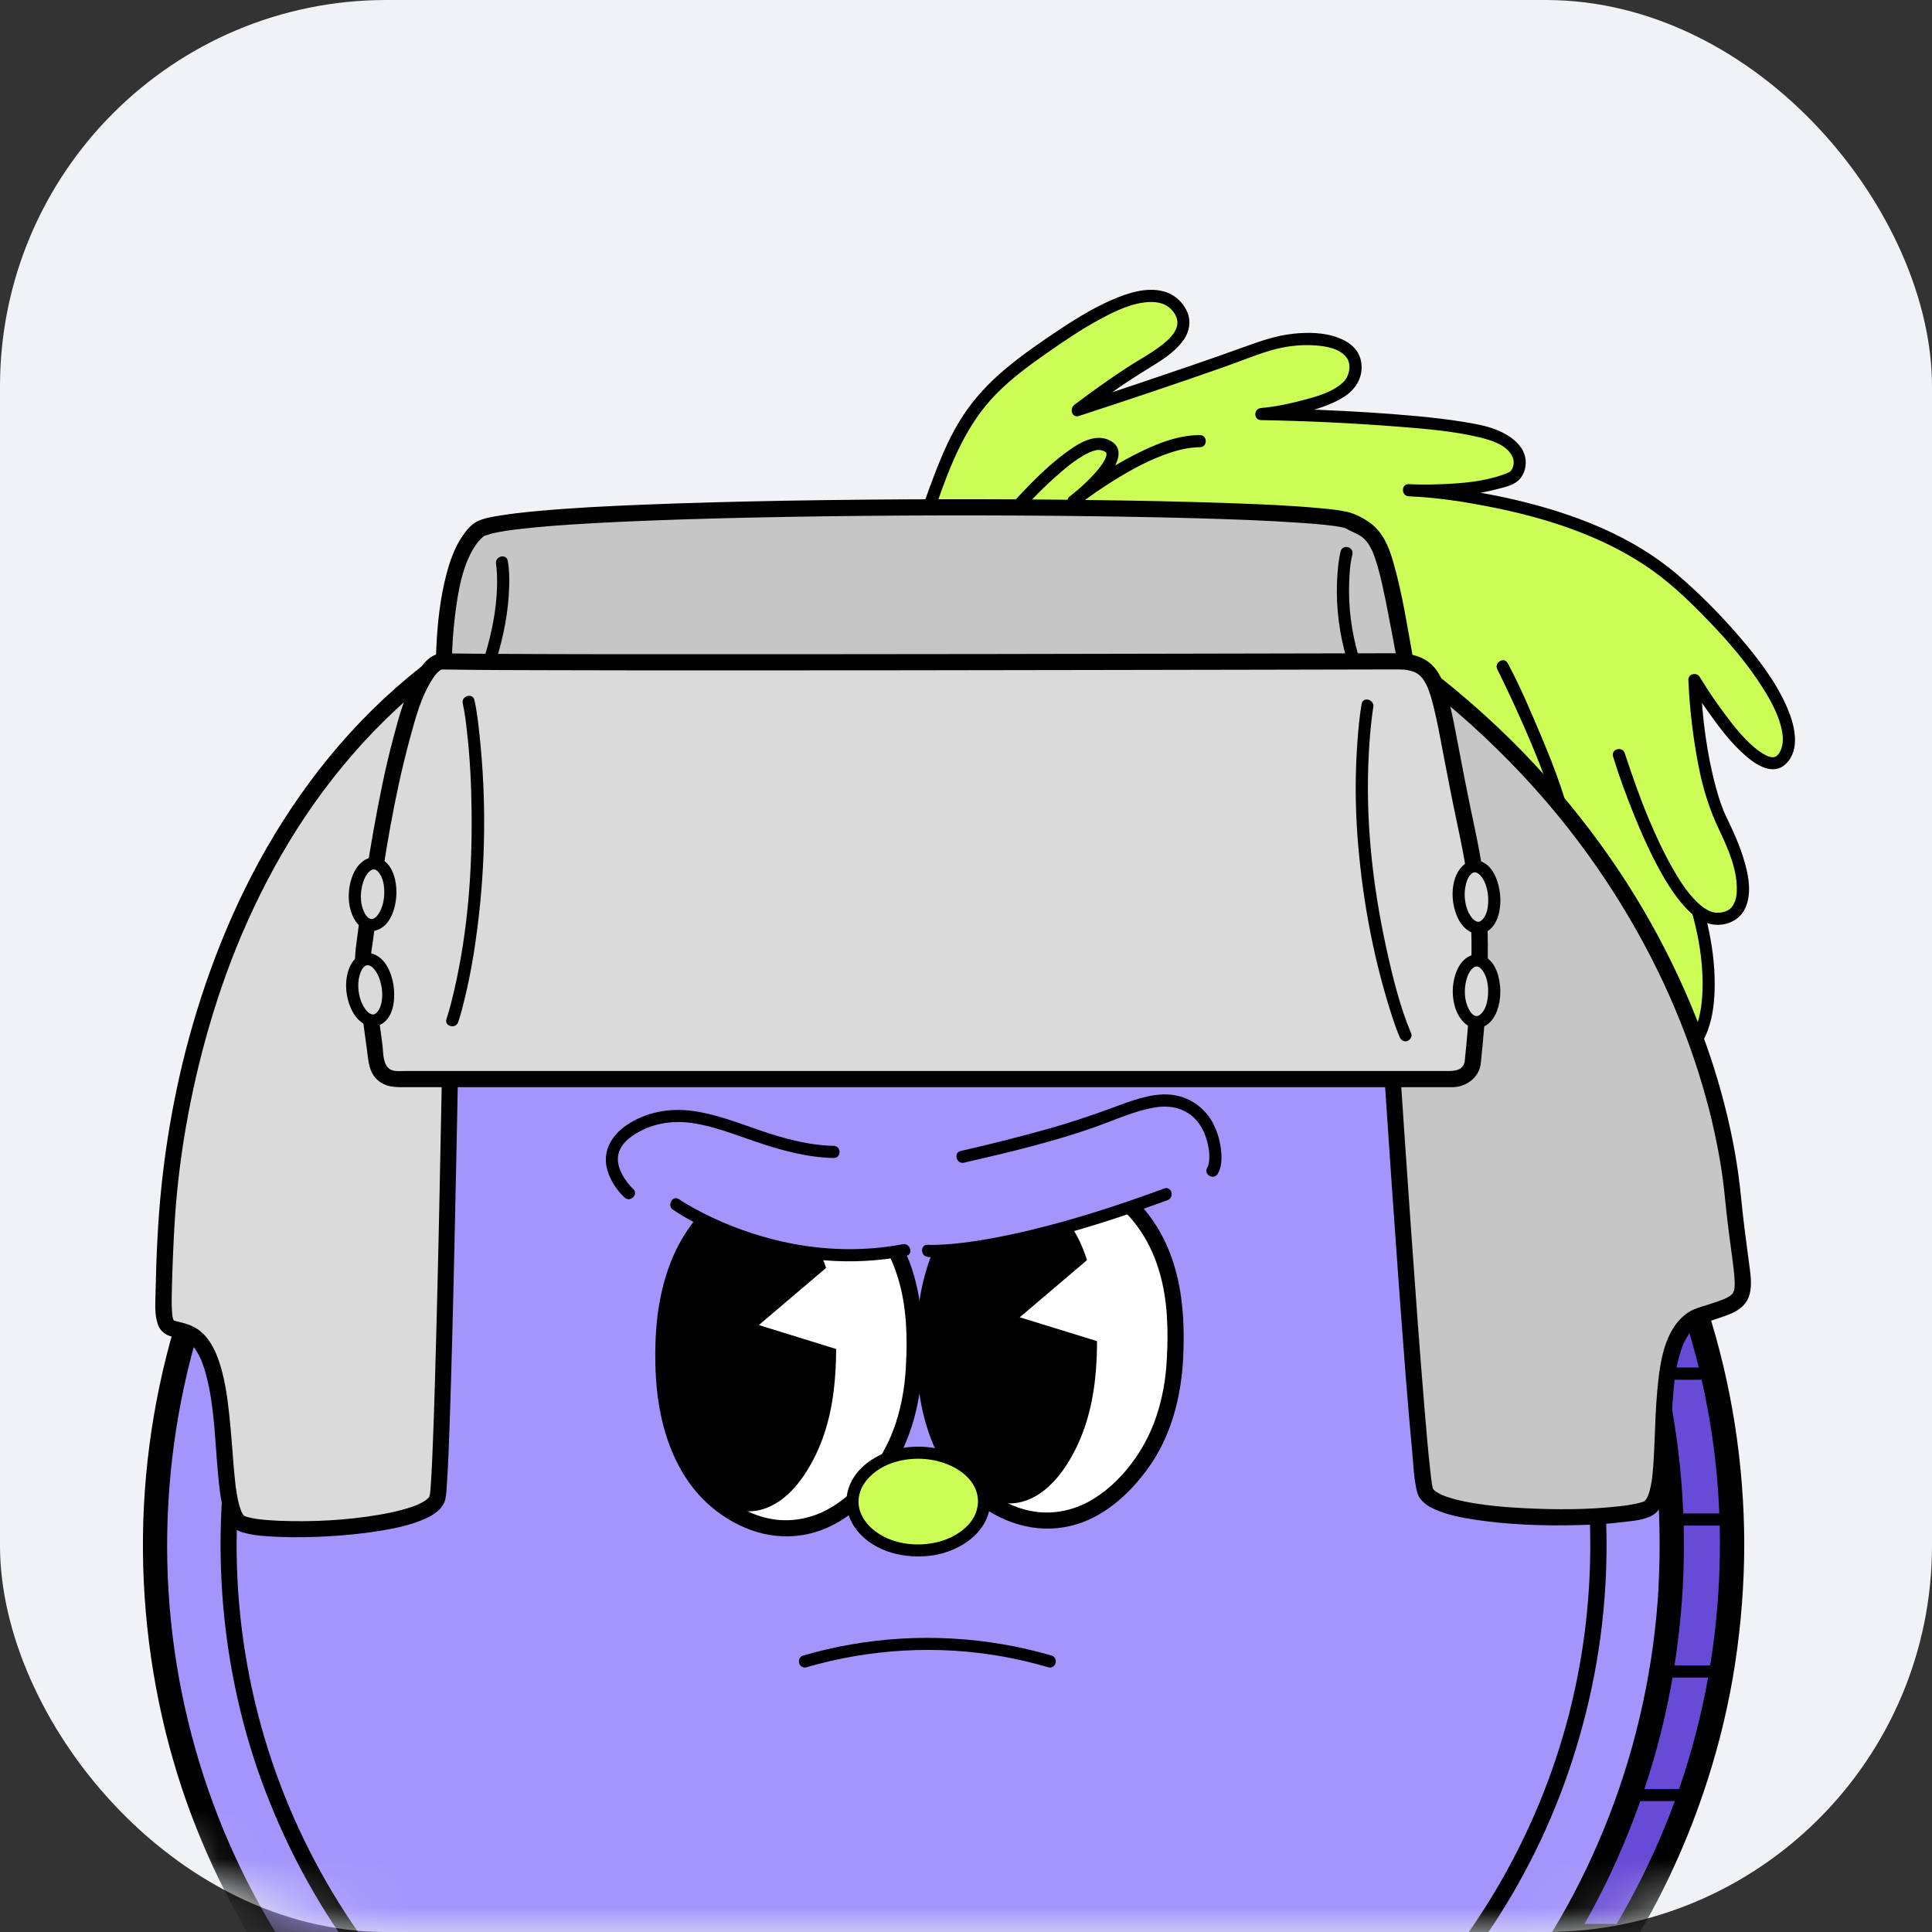 <svg width="40" height="40" viewBox="0 0 40 40" fill="none" xmlns="http://www.w3.org/2000/svg">
<rect x="0" y="0" width="40" height="40" fill="#333333" stroke="none"/>
<rect width="40" height="40" rx="8" fill="#F0F2F5"/>
<mask id="mask0_4113_37700" style="mask-type:alpha" maskUnits="userSpaceOnUse" x="0" y="0" width="40" height="40">
<rect width="40" height="40" rx="8" fill="#F2E9FF"/>
</mask>
<g mask="url(#mask0_4113_37700)">
<path d="M34.54 17.342C36.852 21.694 33.802 25.422 32.303 15.475C32.035 13.695 31.111 13.798 31.111 13.798" fill="#CCFC56"/>
<path d="M34.431 17.406C34.678 17.872 34.875 18.348 35.02 18.856C35.143 19.286 35.22 19.693 35.244 20.122C35.254 20.302 35.254 20.484 35.24 20.664C35.236 20.705 35.232 20.746 35.228 20.787C35.226 20.796 35.226 20.804 35.224 20.813C35.221 20.839 35.224 20.818 35.224 20.818C35.221 20.838 35.218 20.858 35.215 20.878C35.204 20.95 35.189 21.021 35.171 21.092C35.155 21.154 35.136 21.215 35.113 21.276C35.108 21.29 35.102 21.303 35.097 21.317C35.11 21.286 35.096 21.319 35.088 21.335C35.076 21.36 35.064 21.386 35.05 21.41C35.038 21.434 35.023 21.457 35.009 21.479C35.002 21.489 34.995 21.499 34.988 21.509C34.967 21.54 35.005 21.491 34.98 21.518C34.965 21.536 34.95 21.554 34.933 21.571C34.92 21.583 34.865 21.624 34.904 21.597C34.887 21.609 34.869 21.622 34.851 21.632C34.842 21.637 34.833 21.641 34.824 21.646C34.795 21.662 34.852 21.638 34.82 21.647C34.801 21.652 34.782 21.658 34.762 21.663C34.758 21.664 34.753 21.664 34.749 21.666C34.726 21.672 34.779 21.664 34.762 21.664C34.751 21.664 34.741 21.666 34.73 21.666C34.709 21.666 34.688 21.664 34.667 21.662C34.688 21.664 34.691 21.667 34.664 21.661C34.653 21.658 34.642 21.656 34.63 21.653C34.619 21.65 34.609 21.646 34.598 21.643C34.59 21.64 34.553 21.625 34.575 21.635C34.598 21.645 34.561 21.628 34.554 21.625C34.542 21.619 34.53 21.612 34.518 21.605C34.494 21.591 34.471 21.577 34.448 21.561C34.439 21.554 34.401 21.525 34.433 21.55C34.42 21.54 34.408 21.53 34.396 21.52C34.344 21.476 34.296 21.427 34.25 21.377C34.224 21.348 34.199 21.318 34.175 21.287C34.168 21.279 34.161 21.27 34.154 21.262C34.151 21.257 34.166 21.278 34.151 21.258C34.138 21.24 34.124 21.222 34.111 21.204C34.055 21.126 34.004 21.046 33.955 20.964C33.681 20.504 33.491 20.008 33.322 19.501C33.064 18.721 32.874 17.92 32.713 17.115C32.608 16.591 32.517 16.064 32.437 15.536C32.373 15.116 32.283 14.692 32.068 14.32C31.879 13.992 31.562 13.691 31.165 13.671C31.147 13.67 31.128 13.669 31.11 13.671C31.043 13.678 30.984 13.723 30.984 13.797C30.984 13.859 31.042 13.929 31.11 13.923C31.13 13.921 31.15 13.921 31.169 13.923C31.179 13.923 31.189 13.925 31.198 13.925C31.219 13.927 31.193 13.925 31.185 13.923C31.193 13.925 31.2 13.925 31.207 13.927C31.236 13.932 31.265 13.939 31.294 13.947C31.31 13.952 31.325 13.957 31.341 13.963C31.349 13.966 31.359 13.97 31.368 13.973C31.38 13.978 31.357 13.968 31.357 13.968C31.364 13.971 31.37 13.974 31.377 13.977C31.416 13.996 31.453 14.016 31.489 14.039C31.543 14.074 31.548 14.079 31.592 14.118C31.636 14.158 31.679 14.203 31.718 14.249C31.933 14.508 32.051 14.868 32.124 15.201C32.184 15.472 32.216 15.748 32.261 16.022C32.306 16.296 32.35 16.549 32.399 16.811C32.56 17.669 32.752 18.524 33.013 19.358C33.186 19.909 33.387 20.461 33.668 20.968C33.834 21.267 34.034 21.573 34.316 21.774C34.501 21.906 34.733 21.965 34.946 21.864C35.158 21.764 35.28 21.541 35.358 21.331C35.468 21.034 35.499 20.706 35.501 20.391C35.504 19.963 35.444 19.535 35.348 19.119C35.23 18.614 35.054 18.123 34.834 17.654C34.776 17.526 34.713 17.401 34.647 17.277C34.571 17.134 34.354 17.261 34.43 17.404L34.431 17.406Z" fill="black"/>
<path d="M31.521 14.358L32.657 16.128L33.212 16.855L34.615 16.754L33.828 14.307L31.521 14.358Z" fill="#CCFC56"/>
<path d="M30.515 13L28.863 15.395L32.188 18.779L33.633 16.821L33.5 13.399L30.515 13Z" fill="#CCFC56"/>
<path d="M31.111 13.799C31.111 13.799 32.932 17.453 32.254 17.506C31.261 17.583 30.841 15.076 30.115 14.439C29.389 13.802 29.592 14.831 29.365 14.704C29.365 14.704 30.377 14.336 29.812 15.072C29.247 15.807 27.992 14.859 27.717 14.445C27.442 14.03 20.655 11.947 20.655 11.947L18.912 11.733C18.912 11.733 18.937 11.262 19.474 9.858C19.91 8.716 20.32 8.111 21.46 7.31C22.303 6.718 23.838 5.63 24.398 6.388C24.666 6.751 24.418 7.1 23.806 7.466C23.09 7.893 22.309 8.494 22.309 8.494C22.309 8.494 24.735 7.702 26.115 7.191C26.992 6.865 28.344 6.974 28.018 7.843C27.844 8.307 26.513 8.542 26.115 8.575C26.115 8.575 30.04 8.648 30.958 9.026C31.706 9.334 31.45 9.824 31.313 9.888C30.578 10.23 29.172 10.154 29.172 10.154C29.172 10.154 32.633 10.287 34.615 11.965C35.691 12.876 37.36 14.734 36.988 15.582C36.563 16.547 35.084 14.081 35.084 14.081C35.084 14.081 35.167 16.032 35.649 17.005C36.388 18.495 36.083 19.032 35.547 19.026C34.556 19.015 33.521 15.634 33.521 15.634" fill="#CCFC56"/>
<path d="M31.002 13.861C31.196 14.25 31.378 14.644 31.552 15.041C31.7 15.377 31.841 15.717 31.969 16.061C32.08 16.361 32.188 16.668 32.249 16.983C32.255 17.011 32.26 17.041 32.264 17.07C32.265 17.076 32.271 17.115 32.269 17.102C32.268 17.092 32.272 17.129 32.273 17.139C32.278 17.188 32.279 17.237 32.277 17.287C32.277 17.297 32.275 17.308 32.275 17.318C32.277 17.292 32.277 17.305 32.273 17.322C32.269 17.339 32.264 17.356 32.258 17.372C32.279 17.314 32.23 17.421 32.263 17.367C32.259 17.372 32.254 17.376 32.25 17.38C32.237 17.397 32.275 17.365 32.252 17.378C32.23 17.39 32.272 17.379 32.258 17.376C32.252 17.375 32.244 17.383 32.237 17.382C32.264 17.386 32.257 17.38 32.233 17.38C32.214 17.38 32.194 17.38 32.174 17.38C32.137 17.378 32.052 17.356 32.015 17.338C31.88 17.273 31.777 17.169 31.68 17.047C31.43 16.731 31.265 16.345 31.102 15.978C30.93 15.59 30.772 15.192 30.56 14.823C30.475 14.675 30.379 14.528 30.259 14.405C30.131 14.273 29.948 14.118 29.755 14.104C29.616 14.093 29.505 14.18 29.448 14.301C29.422 14.358 29.403 14.417 29.387 14.476C29.38 14.501 29.373 14.527 29.366 14.551C29.362 14.565 29.341 14.628 29.354 14.592C29.352 14.598 29.346 14.612 29.341 14.616C29.33 14.625 29.36 14.598 29.363 14.596C29.354 14.601 29.383 14.59 29.387 14.589C29.391 14.589 29.431 14.592 29.418 14.589C29.402 14.587 29.449 14.605 29.427 14.594L29.396 14.823C29.439 14.808 29.483 14.794 29.526 14.782C29.565 14.772 29.603 14.762 29.642 14.754C29.701 14.742 29.709 14.74 29.756 14.738C29.777 14.736 29.798 14.736 29.819 14.736C29.829 14.736 29.839 14.738 29.849 14.738C29.845 14.738 29.821 14.736 29.843 14.738C29.851 14.738 29.861 14.742 29.868 14.745C29.829 14.729 29.867 14.742 29.867 14.745C29.867 14.748 29.856 14.73 29.859 14.735C29.845 14.711 29.882 14.754 29.855 14.718C29.858 14.722 29.856 14.742 29.855 14.746C29.863 14.719 29.843 14.784 29.838 14.795C29.812 14.855 29.762 14.928 29.718 14.985C29.314 15.506 28.536 15.035 28.157 14.72C28.053 14.634 27.952 14.54 27.866 14.435C27.842 14.405 27.812 14.354 27.771 14.319C27.692 14.249 27.594 14.202 27.5 14.156C27.162 13.991 26.806 13.859 26.453 13.728C25.423 13.344 24.377 13 23.331 12.661C22.524 12.399 21.714 12.142 20.903 11.891C20.836 11.87 20.77 11.846 20.702 11.829C20.626 11.809 20.542 11.806 20.464 11.796C19.985 11.738 19.506 11.679 19.027 11.62C18.988 11.616 18.95 11.611 18.911 11.606L19.037 11.732C19.037 11.732 19.038 11.716 19.039 11.716C19.039 11.716 19.041 11.697 19.041 11.696C19.043 11.669 19.035 11.731 19.041 11.692C19.053 11.616 19.068 11.54 19.085 11.464C19.164 11.117 19.274 10.775 19.392 10.439C19.68 9.613 20.001 8.791 20.625 8.157C20.944 7.832 21.31 7.564 21.682 7.304C22.029 7.061 22.38 6.824 22.752 6.621C23.071 6.448 23.435 6.265 23.805 6.253C23.943 6.249 24.083 6.272 24.194 6.357C24.299 6.436 24.392 6.574 24.376 6.712C24.353 6.902 24.168 7.057 24.027 7.165C23.805 7.334 23.553 7.466 23.32 7.619C22.971 7.848 22.631 8.09 22.299 8.34C22.28 8.354 22.262 8.368 22.243 8.383C22.14 8.462 22.191 8.661 22.339 8.612C23.352 8.281 24.363 7.943 25.368 7.589C25.68 7.479 25.989 7.349 26.307 7.256C26.606 7.168 26.921 7.129 27.232 7.151C27.452 7.166 27.736 7.215 27.876 7.398C27.99 7.545 27.938 7.796 27.806 7.918C27.584 8.125 27.242 8.215 26.957 8.29C26.673 8.365 26.389 8.423 26.111 8.447C25.952 8.461 25.947 8.695 26.111 8.698C27.047 8.715 27.985 8.758 28.918 8.831C29.492 8.877 30.077 8.921 30.638 9.056C30.878 9.115 31.193 9.209 31.309 9.447C31.332 9.493 31.34 9.535 31.339 9.579C31.339 9.617 31.34 9.606 31.333 9.633C31.331 9.645 31.327 9.657 31.324 9.668C31.321 9.675 31.319 9.683 31.316 9.69C31.321 9.678 31.321 9.678 31.315 9.691C31.306 9.71 31.295 9.728 31.284 9.745C31.265 9.772 31.299 9.724 31.28 9.749C31.274 9.756 31.268 9.762 31.262 9.767C31.241 9.785 31.286 9.753 31.264 9.767C31.258 9.77 31.253 9.773 31.247 9.776C31.206 9.794 31.165 9.811 31.123 9.826C30.723 9.968 30.288 10.007 29.866 10.024C29.634 10.034 29.401 10.037 29.168 10.024V10.276C29.74 10.298 30.307 10.386 30.867 10.497C31.983 10.718 33.105 11.073 34.059 11.705C34.538 12.022 34.959 12.424 35.356 12.836C35.777 13.271 36.178 13.736 36.502 14.25C36.634 14.46 36.756 14.679 36.836 14.914C36.894 15.086 36.936 15.281 36.897 15.444C36.887 15.485 36.878 15.512 36.865 15.539C36.858 15.554 36.85 15.568 36.842 15.582C36.832 15.598 36.813 15.624 36.821 15.614C36.811 15.626 36.801 15.636 36.79 15.647C36.776 15.659 36.805 15.639 36.779 15.655C36.775 15.657 36.739 15.675 36.756 15.669C36.771 15.662 36.73 15.675 36.722 15.678C36.704 15.681 36.744 15.679 36.712 15.678C36.699 15.678 36.685 15.678 36.672 15.676C36.685 15.677 36.676 15.678 36.655 15.672C36.639 15.667 36.623 15.663 36.607 15.658C36.588 15.652 36.577 15.646 36.584 15.649C36.568 15.642 36.553 15.634 36.539 15.626C36.505 15.608 36.472 15.587 36.441 15.566C36.159 15.371 35.906 15.048 35.693 14.761C35.523 14.533 35.363 14.296 35.214 14.053C35.206 14.04 35.197 14.027 35.19 14.014C35.128 13.911 34.95 13.95 34.956 14.078C34.982 14.69 35.056 15.306 35.176 15.907C35.265 16.351 35.397 16.768 35.591 17.176C35.786 17.584 35.983 18.032 35.957 18.479C35.954 18.539 35.944 18.588 35.924 18.655C35.916 18.68 35.883 18.743 35.865 18.768C35.841 18.799 35.809 18.826 35.778 18.844C35.768 18.85 35.757 18.855 35.746 18.86C35.721 18.874 35.754 18.858 35.734 18.866C35.709 18.874 35.684 18.882 35.658 18.888C35.646 18.89 35.634 18.892 35.622 18.895C35.646 18.891 35.614 18.895 35.605 18.895C35.578 18.896 35.551 18.897 35.523 18.896C35.512 18.896 35.494 18.894 35.516 18.896C35.504 18.895 35.492 18.892 35.48 18.89C35.454 18.884 35.429 18.876 35.404 18.867C35.385 18.86 35.415 18.872 35.389 18.86C35.377 18.854 35.366 18.849 35.354 18.842C35.328 18.828 35.303 18.813 35.278 18.796C35.236 18.768 35.196 18.734 35.148 18.688C34.925 18.476 34.759 18.209 34.609 17.941C34.435 17.631 34.284 17.307 34.146 16.979C33.958 16.534 33.799 16.079 33.647 15.62C33.644 15.613 33.642 15.604 33.639 15.596C33.592 15.442 33.349 15.508 33.397 15.663C33.523 16.077 33.675 16.485 33.837 16.886C33.978 17.235 34.131 17.58 34.308 17.913C34.467 18.215 34.647 18.514 34.876 18.768C35.046 18.956 35.268 19.136 35.532 19.147C35.779 19.157 36.02 19.039 36.129 18.812C36.285 18.483 36.193 18.073 36.089 17.744C35.999 17.459 35.875 17.188 35.745 16.92C35.652 16.729 35.587 16.526 35.531 16.321C35.334 15.608 35.246 14.86 35.208 14.122C35.207 14.107 35.206 14.092 35.206 14.077L34.972 14.141C35.089 14.336 35.216 14.525 35.348 14.711C35.58 15.041 35.829 15.375 36.134 15.641C36.351 15.832 36.706 16.069 36.97 15.819C37.285 15.523 37.154 15.009 37.008 14.666C36.777 14.123 36.403 13.639 36.022 13.194C35.641 12.748 35.19 12.29 34.724 11.893C33.785 11.092 32.59 10.638 31.402 10.356C30.924 10.243 30.44 10.158 29.953 10.097C29.705 10.065 29.453 10.034 29.203 10.027C29.191 10.027 29.18 10.025 29.167 10.024C29.005 10.018 29.007 10.267 29.167 10.276C29.768 10.308 30.405 10.281 30.988 10.129C31.134 10.091 31.327 10.051 31.439 9.945C31.516 9.872 31.566 9.767 31.582 9.663C31.645 9.274 31.292 9.02 30.971 8.894C30.762 8.813 30.535 8.773 30.314 8.737C29.997 8.685 29.677 8.648 29.357 8.618C28.674 8.553 27.989 8.514 27.304 8.485C27.045 8.474 26.786 8.465 26.526 8.457C26.396 8.453 26.259 8.437 26.129 8.447C26.123 8.447 26.117 8.447 26.111 8.447V8.698C26.383 8.675 26.654 8.623 26.92 8.559C27.225 8.484 27.544 8.391 27.814 8.224C28.054 8.074 28.213 7.839 28.188 7.545C28.163 7.251 27.953 7.085 27.704 6.991C27.412 6.882 27.077 6.876 26.77 6.91C26.419 6.948 26.101 7.06 25.771 7.179C25.055 7.438 24.335 7.682 23.614 7.925C23.167 8.075 22.721 8.224 22.273 8.37L22.37 8.6C22.637 8.394 22.913 8.197 23.192 8.006C23.433 7.842 23.679 7.688 23.926 7.535C24.145 7.399 24.369 7.24 24.515 7.023C24.622 6.862 24.661 6.662 24.588 6.479C24.523 6.312 24.391 6.164 24.229 6.085C23.891 5.922 23.49 6.021 23.157 6.152C22.733 6.318 22.34 6.557 21.961 6.807C21.582 7.058 21.18 7.333 20.821 7.634C20.483 7.916 20.18 8.237 19.938 8.606C19.695 8.974 19.51 9.4 19.349 9.821C19.177 10.269 19.016 10.724 18.892 11.188C18.848 11.355 18.791 11.537 18.785 11.711C18.785 11.717 18.783 11.723 18.783 11.729C18.779 11.803 18.845 11.847 18.909 11.855C19.333 11.907 19.756 11.959 20.18 12.011C20.337 12.03 20.494 12.05 20.652 12.069C20.588 12.061 20.63 12.067 20.65 12.073C20.68 12.083 20.712 12.092 20.742 12.102C21.522 12.343 22.3 12.589 23.077 12.84C24.157 13.189 25.236 13.543 26.301 13.936C26.509 14.013 26.717 14.092 26.924 14.175C26.968 14.194 27.012 14.212 27.056 14.23C27.067 14.234 27.077 14.238 27.088 14.243C27.062 14.232 27.096 14.246 27.099 14.248C27.118 14.257 27.138 14.265 27.158 14.273C27.227 14.303 27.296 14.335 27.365 14.368C27.418 14.393 27.471 14.42 27.521 14.45C27.54 14.461 27.559 14.473 27.578 14.485C27.586 14.49 27.594 14.496 27.602 14.502C27.608 14.506 27.576 14.479 27.598 14.5C27.621 14.522 27.617 14.521 27.606 14.505C27.639 14.554 27.676 14.601 27.715 14.645C27.808 14.752 27.914 14.847 28.024 14.935C28.486 15.303 29.289 15.743 29.817 15.249C29.963 15.111 30.268 14.711 30.006 14.537C29.853 14.434 29.622 14.494 29.459 14.539C29.415 14.551 29.372 14.565 29.329 14.58C29.234 14.614 29.196 14.756 29.299 14.81C29.44 14.884 29.547 14.79 29.593 14.659C29.612 14.608 29.624 14.555 29.639 14.503C29.66 14.435 29.657 14.433 29.692 14.377C29.701 14.363 29.681 14.39 29.701 14.367C29.722 14.342 29.694 14.371 29.709 14.359C29.733 14.34 29.702 14.359 29.719 14.354C29.739 14.348 29.718 14.354 29.713 14.354C29.723 14.354 29.733 14.353 29.743 14.354C29.715 14.352 29.76 14.358 29.767 14.36C29.784 14.365 29.79 14.368 29.804 14.374C29.853 14.396 29.899 14.427 29.941 14.46C30.082 14.566 30.184 14.693 30.276 14.84C30.732 15.565 30.921 16.439 31.431 17.133C31.623 17.394 31.899 17.659 32.251 17.63C32.486 17.61 32.538 17.376 32.526 17.177C32.507 16.881 32.413 16.587 32.319 16.306C32.197 15.941 32.052 15.582 31.902 15.227C31.693 14.733 31.482 14.231 31.23 13.758C31.225 13.75 31.221 13.741 31.217 13.733C31.144 13.588 30.928 13.715 31 13.859L31.002 13.861Z" fill="black"/>
<path d="M32.25 12.717C32.25 12.717 35.551 15.516 34.355 15.881C33.806 16.048 32.933 14.526 32.507 13.984" fill="#CCFC56"/>
<path d="M20.699 10.908C20.699 10.908 22.214 9.066 22.817 9.198C23.542 9.357 22.227 10.376 22.227 10.376C22.227 10.376 23.796 9.129 24.843 9.135" fill="#CCFC56"/>
<path d="M20.788 10.997C21.159 10.545 21.566 10.109 22.013 9.733C22.146 9.621 22.286 9.514 22.438 9.427C22.51 9.386 22.556 9.363 22.622 9.341C22.649 9.332 22.677 9.325 22.705 9.319C22.733 9.313 22.69 9.318 22.726 9.317C22.74 9.317 22.754 9.317 22.768 9.317C22.8 9.317 22.749 9.311 22.779 9.317C22.798 9.322 22.818 9.327 22.837 9.333C22.861 9.34 22.852 9.338 22.863 9.343C22.869 9.346 22.875 9.35 22.881 9.354C22.901 9.367 22.873 9.347 22.884 9.355C22.89 9.358 22.923 9.392 22.898 9.366C22.902 9.371 22.923 9.406 22.904 9.374C22.909 9.383 22.91 9.418 22.908 9.382C22.909 9.397 22.908 9.412 22.908 9.427C22.91 9.398 22.906 9.431 22.903 9.441C22.899 9.455 22.895 9.468 22.89 9.481C22.889 9.485 22.881 9.503 22.89 9.481C22.887 9.488 22.884 9.496 22.881 9.502C22.872 9.52 22.863 9.538 22.852 9.555C22.812 9.623 22.774 9.673 22.728 9.729C22.555 9.935 22.35 10.121 22.138 10.286L22.315 10.464L22.325 10.456C22.325 10.456 22.337 10.447 22.337 10.446C22.316 10.462 22.32 10.454 22.337 10.446C22.376 10.416 22.416 10.386 22.457 10.356C22.595 10.255 22.735 10.157 22.879 10.064C23.27 9.808 23.683 9.569 24.123 9.409C24.354 9.325 24.596 9.26 24.842 9.259C25.004 9.259 25.005 9.008 24.842 9.008C24.355 9.008 23.878 9.215 23.453 9.435C23.074 9.631 22.713 9.862 22.368 10.113C22.29 10.169 22.213 10.226 22.138 10.286C22.084 10.328 22.094 10.419 22.138 10.464C22.19 10.517 22.262 10.505 22.315 10.464C22.513 10.31 22.702 10.138 22.867 9.95C23.047 9.747 23.349 9.327 22.994 9.128C22.687 8.956 22.338 9.174 22.09 9.354C21.745 9.605 21.438 9.907 21.146 10.216C20.961 10.411 20.78 10.611 20.61 10.819C20.566 10.872 20.559 10.945 20.61 10.996C20.654 11.041 20.744 11.048 20.787 10.996L20.788 10.997Z" fill="black"/>
<path d="M20.157 47.687C28.829 47.687 35.859 40.657 35.859 31.985C35.859 23.313 28.829 16.283 20.157 16.283C11.485 16.283 4.455 23.313 4.455 31.985C4.455 40.657 11.485 47.687 20.157 47.687Z" fill="#674AD6"/>
<path d="M35.609 31.986C35.607 33.612 35.355 35.228 34.853 36.774C34.371 38.258 33.658 39.663 32.756 40.935C31.853 42.207 30.778 43.318 29.555 44.254C28.321 45.198 26.943 45.961 25.483 46.495C24.023 47.029 22.368 47.365 20.755 47.425C19.129 47.486 17.501 47.296 15.936 46.852C14.423 46.424 12.983 45.762 11.669 44.898C10.379 44.05 9.221 43.006 8.236 41.816C7.249 40.623 6.437 39.272 5.852 37.838C5.268 36.403 4.875 34.787 4.754 33.195C4.629 31.56 4.757 29.909 5.146 28.316C5.536 26.723 6.124 25.329 6.938 23.985C7.742 22.658 8.747 21.456 9.907 20.425C11.067 19.393 12.38 18.544 13.792 17.902C15.234 17.246 16.791 16.815 18.365 16.636C19.989 16.451 21.644 16.516 23.247 16.842C24.797 17.158 26.294 17.711 27.676 18.483C29.058 19.254 30.26 20.192 31.329 21.31C32.399 22.428 33.306 23.718 34.001 25.111C34.707 26.526 35.188 28.053 35.431 29.616C35.553 30.399 35.609 31.193 35.61 31.985C35.61 32.309 36.114 32.309 36.113 31.985C36.111 30.318 35.854 28.649 35.339 27.063C34.842 25.532 34.112 24.076 33.18 22.765C32.246 21.453 31.122 20.289 29.843 19.309C28.569 18.33 27.146 17.552 25.638 16.998C24.129 16.444 22.434 16.108 20.779 16.043C19.105 15.978 17.416 16.177 15.804 16.634C14.252 17.073 12.765 17.752 11.418 18.639C10.08 19.518 8.874 20.596 7.856 21.831C6.839 23.066 5.998 24.467 5.386 25.96C4.759 27.486 4.382 29.109 4.255 30.754C4.125 32.431 4.261 34.132 4.658 35.768C5.055 37.403 5.667 38.855 6.505 40.239C7.343 41.622 8.371 42.853 9.569 43.915C10.766 44.976 12.119 45.861 13.578 46.52C15.084 47.2 16.682 47.641 18.323 47.833C19.963 48.024 21.706 47.952 23.36 47.617C25.014 47.282 26.493 46.722 27.912 45.932C29.311 45.153 30.595 44.159 31.699 43.002C32.801 41.847 33.734 40.525 34.445 39.095C35.156 37.666 35.676 36.061 35.923 34.446C36.047 33.632 36.111 32.81 36.113 31.986C36.113 31.662 35.611 31.662 35.61 31.986H35.609Z" fill="black"/>
<path d="M18.913 47.689C27.585 47.689 34.615 40.659 34.615 31.987C34.615 23.315 27.585 16.285 18.913 16.285C10.241 16.285 3.211 23.315 3.211 31.987C3.211 40.659 10.241 47.689 18.913 47.689Z" fill="#A495FC"/>
<path d="M34.341 32.834C34.251 34.456 33.909 36.058 33.324 37.574C32.739 39.089 31.982 40.385 31.016 41.595C30.049 42.806 28.904 43.876 27.623 44.75C26.336 45.627 24.923 46.311 23.434 46.766C21.889 47.238 20.277 47.463 18.662 47.436C17.036 47.409 15.419 47.128 13.88 46.6C12.394 46.091 10.991 45.348 9.727 44.416C8.494 43.506 7.391 42.402 6.482 41.168C5.557 39.912 4.817 38.52 4.308 37.046C3.785 35.536 3.5 33.949 3.464 32.351C3.428 30.711 3.648 29.071 4.123 27.5C4.597 25.93 5.264 24.571 6.148 23.274C7.022 21.993 8.095 20.848 9.307 19.881C10.52 18.915 11.868 18.142 13.303 17.584C14.738 17.027 16.367 16.657 17.961 16.563C19.595 16.466 21.239 16.623 22.823 17.036C24.355 17.435 25.818 18.071 27.156 18.916C28.464 19.742 29.642 20.765 30.649 21.939C31.662 23.118 32.492 24.454 33.109 25.88C33.734 27.321 34.133 28.87 34.286 30.433C34.365 31.23 34.38 32.033 34.339 32.833C34.322 33.156 34.825 33.155 34.841 32.833C34.929 31.168 34.759 29.489 34.33 27.877C33.917 26.323 33.262 24.829 32.402 23.47C31.547 22.119 30.489 20.893 29.272 19.856C28.05 18.813 26.675 17.952 25.198 17.321C23.72 16.691 22.037 16.256 20.375 16.102C18.705 15.946 17.011 16.057 15.376 16.426C13.803 16.782 12.282 17.383 10.889 18.195C9.508 19 8.245 20.016 7.163 21.194C6.079 22.373 5.17 23.716 4.486 25.165C3.778 26.667 3.311 28.267 3.095 29.913C2.875 31.583 2.923 33.284 3.231 34.941C3.539 36.597 4.074 38.076 4.837 39.504C5.592 40.915 6.563 42.213 7.701 43.338C8.838 44.463 10.146 45.417 11.566 46.153C12.985 46.889 14.594 47.438 16.212 47.71C17.887 47.993 19.596 48.012 21.277 47.765C22.959 47.519 24.452 47.037 25.912 46.325C27.352 45.623 28.684 44.698 29.85 43.6C31.017 42.503 32.013 41.234 32.799 39.845C33.586 38.457 34.189 36.879 34.523 35.282C34.691 34.476 34.796 33.657 34.842 32.834C34.86 32.512 34.358 32.512 34.339 32.834L34.341 32.834Z" fill="black"/>
<path d="M29.419 22.714C30.471 23.907 31.325 25.277 31.917 26.754C32.509 28.23 32.867 29.895 32.918 31.53C32.963 32.938 32.8 34.348 32.427 35.706C32.074 36.991 31.536 38.221 30.836 39.353C30.148 40.465 29.304 41.478 28.337 42.358C27.363 43.244 26.265 43.991 25.084 44.573C23.878 45.166 22.585 45.581 21.26 45.806C19.894 46.038 18.491 46.062 17.117 45.889C15.782 45.72 14.465 45.352 13.235 44.805C12.031 44.269 10.9 43.564 9.893 42.714C8.885 41.864 8.011 40.893 7.283 39.809C6.542 38.708 5.957 37.503 5.555 36.237C5.139 34.928 4.919 33.562 4.9 32.188C4.882 30.814 5.061 29.442 5.439 28.121C5.817 26.801 6.356 25.619 7.068 24.495C7.771 23.385 8.631 22.378 9.612 21.505C10.592 20.634 11.695 19.903 12.877 19.336C14.09 18.755 15.389 18.354 16.718 18.144C18.229 17.904 19.788 17.915 21.295 18.175C22.895 18.451 24.442 19.004 25.852 19.81C26.527 20.196 27.171 20.637 27.773 21.129C27.939 21.264 28.177 21.029 28.01 20.892C26.741 19.855 25.307 19.035 23.764 18.48C22.169 17.905 20.468 17.623 18.773 17.639C17.37 17.653 15.968 17.87 14.629 18.289C13.328 18.696 12.086 19.289 10.954 20.047C9.822 20.805 8.828 21.692 7.962 22.716C7.092 23.745 6.364 24.893 5.814 26.123C5.264 27.354 4.868 28.736 4.687 30.114C4.505 31.492 4.528 32.962 4.762 34.366C4.995 35.77 5.411 37.041 6.013 38.277C6.605 39.491 7.373 40.62 8.28 41.622C9.187 42.623 10.222 43.483 11.362 44.19C12.517 44.907 13.776 45.458 15.087 45.82C16.453 46.197 17.877 46.368 19.293 46.331C20.709 46.295 22.087 46.055 23.415 45.616C24.702 45.191 25.928 44.582 27.042 43.813C28.157 43.044 29.153 42.13 30.008 41.088C30.862 40.045 31.573 38.885 32.103 37.645C32.634 36.405 33.006 35.026 33.166 33.648C33.351 32.058 33.268 30.439 32.924 28.876C32.571 27.278 31.938 25.741 31.067 24.356C30.649 23.693 30.176 23.066 29.659 22.478C29.516 22.316 29.279 22.553 29.421 22.715L29.419 22.714Z" fill="black"/>
<path d="M24.334 27.931C24.322 28.342 24.285 29.548 23.469 30.508C23.259 30.756 22.696 31.417 21.804 31.477C20.99 31.531 20.402 31.051 20.241 30.914C19.101 29.953 19.128 28.219 19.134 27.795C19.141 27.354 19.164 25.898 20.15 24.947C20.322 24.781 20.825 24.309 21.588 24.247C22.471 24.175 23.12 24.698 23.364 24.928C24.393 25.9 24.347 27.449 24.333 27.931H24.334Z" fill="white"/>
<path d="M24.166 27.932C24.16 28.166 24.142 28.417 24.109 28.628C24.052 28.985 23.957 29.34 23.805 29.668C23.543 30.235 23.102 30.778 22.555 31.082C22.218 31.269 21.828 31.351 21.444 31.3C21.115 31.256 20.805 31.119 20.534 30.93C20.51 30.914 20.486 30.895 20.462 30.878C20.456 30.874 20.42 30.846 20.454 30.873C20.444 30.865 20.435 30.858 20.425 30.851C20.385 30.818 20.344 30.784 20.305 30.75C20.172 30.63 20.05 30.497 19.947 30.351C19.751 30.076 19.608 29.769 19.509 29.447C19.35 28.934 19.298 28.44 19.301 27.904C19.304 27.424 19.338 26.984 19.458 26.526C19.627 25.882 19.959 25.299 20.482 24.878C20.515 24.851 20.569 24.811 20.622 24.775C20.698 24.724 20.776 24.677 20.856 24.635C21.024 24.547 21.204 24.483 21.39 24.445C21.772 24.366 22.175 24.418 22.532 24.573C23.127 24.83 23.58 25.31 23.851 25.914C24.101 26.473 24.174 27.073 24.172 27.677C24.172 27.762 24.17 27.847 24.168 27.932C24.161 28.147 24.496 28.147 24.503 27.932C24.52 27.366 24.483 26.794 24.325 26.247C24.122 25.544 23.715 24.92 23.105 24.508C22.776 24.285 22.399 24.137 22.003 24.089C21.557 24.035 21.105 24.131 20.707 24.335C20.082 24.656 19.603 25.23 19.331 25.871C19.085 26.449 18.985 27.076 18.971 27.701C18.96 28.178 18.986 28.653 19.082 29.121C19.23 29.844 19.557 30.556 20.131 31.039C20.705 31.522 21.426 31.764 22.158 31.594C22.834 31.436 23.378 30.942 23.774 30.392C24.226 29.764 24.436 28.996 24.489 28.231C24.496 28.131 24.5 28.032 24.503 27.932C24.51 27.716 24.175 27.716 24.168 27.932H24.166Z" fill="black"/>
<path d="M22.542 27.92C22.534 28.272 22.512 29.304 22.006 30.126C21.875 30.338 21.526 30.905 20.972 30.956C20.467 31.002 20.102 30.591 20.002 30.474C19.294 29.651 19.311 28.166 19.315 27.804C19.319 27.427 19.333 26.18 19.946 25.365C20.053 25.222 20.365 24.819 20.839 24.765C21.387 24.704 21.79 25.152 21.941 25.349C22.58 26.18 22.551 27.508 22.542 27.92Z" fill="black"/>
<path d="M22.375 27.92C22.365 28.398 22.315 28.872 22.175 29.331C22.091 29.607 21.973 29.865 21.82 30.108C21.703 30.293 21.581 30.456 21.405 30.596C21.213 30.748 20.971 30.831 20.727 30.772C20.507 30.718 20.335 30.585 20.185 30.427C19.848 30.07 19.684 29.585 19.588 29.113C19.509 28.718 19.481 28.312 19.483 27.902C19.484 27.534 19.501 27.162 19.563 26.804C19.611 26.525 19.682 26.247 19.789 25.985C19.841 25.859 19.903 25.737 19.974 25.622C20.011 25.563 20.05 25.506 20.091 25.45C20.095 25.445 20.099 25.44 20.103 25.434C20.125 25.404 20.085 25.456 20.102 25.436C20.117 25.418 20.131 25.399 20.146 25.381C20.292 25.206 20.471 25.043 20.691 24.97C20.953 24.884 21.212 24.944 21.438 25.093C21.607 25.206 21.764 25.378 21.868 25.53C22.026 25.763 22.134 26.023 22.21 26.293C22.34 26.752 22.38 27.228 22.379 27.704C22.379 27.776 22.377 27.848 22.376 27.921C22.371 28.136 22.706 28.136 22.711 27.921C22.733 26.927 22.627 25.757 21.876 25.022C21.672 24.823 21.415 24.657 21.13 24.61C20.804 24.557 20.483 24.651 20.221 24.848C19.77 25.189 19.497 25.717 19.345 26.251C19.208 26.731 19.158 27.235 19.15 27.733C19.144 28.119 19.16 28.503 19.213 28.886C19.29 29.441 19.446 30.019 19.789 30.474C20.114 30.902 20.628 31.25 21.187 31.085C21.703 30.933 22.061 30.429 22.286 29.966C22.557 29.411 22.672 28.793 22.702 28.179C22.707 28.093 22.709 28.007 22.711 27.921C22.716 27.705 22.381 27.705 22.376 27.921L22.375 27.92Z" fill="black"/>
<path d="M22.69 25.932L21.113 27.273L23.015 27.86L22.69 25.932Z" fill="white"/>
<path d="M18.931 28.091C18.919 28.503 18.883 29.708 18.067 30.668C17.857 30.916 17.294 31.578 16.402 31.637C15.588 31.691 15 31.211 14.839 31.074C13.698 30.113 13.725 28.379 13.732 27.955C13.739 27.514 13.761 26.059 14.748 25.107C14.92 24.941 15.423 24.47 16.186 24.407C17.069 24.335 17.718 24.858 17.962 25.088C18.991 26.06 18.945 27.61 18.931 28.091H18.931Z" fill="white"/>
<path d="M18.764 28.092C18.757 28.326 18.74 28.577 18.706 28.788C18.65 29.145 18.555 29.5 18.403 29.828C18.14 30.395 17.7 30.938 17.152 31.242C16.815 31.429 16.426 31.511 16.042 31.46C15.713 31.416 15.403 31.279 15.132 31.09C15.107 31.074 15.083 31.056 15.059 31.038C15.054 31.034 15.018 31.006 15.051 31.033C15.042 31.026 15.033 31.018 15.023 31.011C14.982 30.978 14.942 30.944 14.903 30.91C14.77 30.79 14.648 30.657 14.544 30.511C14.348 30.236 14.206 29.929 14.107 29.607C13.948 29.094 13.896 28.6 13.899 28.064C13.902 27.584 13.936 27.145 14.056 26.686C14.225 26.042 14.557 25.46 15.079 25.038C15.113 25.012 15.166 24.971 15.22 24.935C15.295 24.884 15.373 24.837 15.454 24.795C15.622 24.707 15.802 24.643 15.988 24.605C16.37 24.526 16.772 24.578 17.129 24.733C17.724 24.99 18.178 25.47 18.448 26.074C18.699 26.633 18.772 27.234 18.77 27.837C18.77 27.922 18.768 28.007 18.765 28.092C18.759 28.308 19.094 28.308 19.1 28.092C19.117 27.526 19.08 26.954 18.923 26.408C18.72 25.704 18.312 25.081 17.703 24.668C17.373 24.445 16.997 24.297 16.601 24.249C16.155 24.195 15.703 24.291 15.305 24.496C14.68 24.817 14.2 25.391 13.928 26.031C13.683 26.609 13.583 27.236 13.569 27.861C13.558 28.338 13.583 28.813 13.679 29.281C13.827 30.005 14.154 30.716 14.728 31.199C15.303 31.682 16.024 31.925 16.756 31.754C17.431 31.596 17.976 31.102 18.372 30.552C18.824 29.924 19.034 29.156 19.087 28.391C19.094 28.291 19.098 28.192 19.101 28.092C19.108 27.876 18.773 27.876 18.766 28.092H18.764Z" fill="black"/>
<path d="M17.139 28.084C17.132 28.436 17.109 29.468 16.603 30.29C16.473 30.502 16.124 31.069 15.57 31.12C15.065 31.166 14.7 30.755 14.6 30.638C13.892 29.815 13.909 28.33 13.913 27.968C13.917 27.591 13.931 26.344 14.543 25.529C14.651 25.387 14.963 24.983 15.436 24.93C15.984 24.868 16.388 25.316 16.538 25.513C17.178 26.345 17.149 27.672 17.139 28.084Z" fill="black"/>
<path d="M16.972 28.084C16.962 28.562 16.913 29.037 16.773 29.495C16.689 29.771 16.571 30.029 16.418 30.272C16.3 30.457 16.179 30.62 16.002 30.76C15.811 30.912 15.568 30.995 15.325 30.936C15.105 30.881 14.932 30.75 14.782 30.591C14.446 30.234 14.281 29.749 14.186 29.277C14.106 28.883 14.079 28.476 14.08 28.067C14.082 27.698 14.099 27.326 14.161 26.968C14.209 26.689 14.279 26.411 14.387 26.149C14.439 26.023 14.501 25.901 14.572 25.786C14.608 25.727 14.648 25.67 14.689 25.614C14.693 25.609 14.697 25.604 14.701 25.598C14.723 25.568 14.683 25.62 14.7 25.6C14.715 25.582 14.729 25.563 14.744 25.545C14.889 25.37 15.069 25.207 15.289 25.134C15.551 25.048 15.809 25.108 16.035 25.257C16.205 25.37 16.361 25.542 16.465 25.694C16.623 25.927 16.732 26.187 16.808 26.457C16.938 26.916 16.978 27.392 16.976 27.868C16.976 27.941 16.975 28.012 16.974 28.085C16.969 28.3 17.304 28.3 17.309 28.085C17.33 27.091 17.224 25.921 16.473 25.186C16.27 24.987 16.013 24.821 15.728 24.774C15.402 24.721 15.081 24.815 14.819 25.012C14.368 25.353 14.095 25.881 13.943 26.415C13.806 26.895 13.755 27.399 13.747 27.897C13.741 28.283 13.757 28.667 13.81 29.05C13.887 29.605 14.044 30.183 14.387 30.638C14.711 31.067 15.225 31.414 15.785 31.249C16.301 31.097 16.658 30.593 16.884 30.131C17.155 29.575 17.269 28.957 17.3 28.343C17.305 28.257 17.307 28.171 17.309 28.085C17.313 27.869 16.978 27.869 16.974 28.085L16.972 28.084Z" fill="black"/>
<path d="M17.287 26.094L15.711 27.434L17.612 28.023L17.287 26.094Z" fill="white"/>
<path d="M19.011 32.101C19.764 32.101 20.374 31.648 20.374 31.09C20.374 30.531 19.764 30.078 19.011 30.078C18.259 30.078 17.648 30.531 17.648 31.09C17.648 31.648 18.259 32.101 19.011 32.101Z" fill="#CCFC56"/>
<path d="M20.248 31.089C20.242 31.53 19.826 31.817 19.438 31.92C18.979 32.042 18.417 31.971 18.053 31.647C17.913 31.522 17.802 31.357 17.779 31.168C17.756 30.978 17.822 30.789 17.944 30.643C18.25 30.273 18.794 30.152 19.253 30.219C19.712 30.286 20.243 30.576 20.249 31.09C20.251 31.251 20.502 31.252 20.5 31.09C20.493 30.537 20.012 30.154 19.517 30.019C18.963 29.867 18.302 29.967 17.867 30.361C17.683 30.528 17.556 30.752 17.528 31C17.501 31.249 17.591 31.495 17.746 31.688C18.108 32.141 18.756 32.284 19.307 32.203C19.876 32.119 20.491 31.721 20.5 31.089C20.502 30.927 20.251 30.927 20.249 31.089H20.248Z" fill="black"/>
<path d="M33.272 25.88H34.689C34.85 25.88 34.851 25.629 34.689 25.629H33.272C33.11 25.629 33.11 25.88 33.272 25.88Z" fill="black"/>
<path d="M30.037 21.023H31.316C31.477 21.023 31.478 20.771 31.316 20.771H30.037C29.876 20.771 29.875 21.023 30.037 21.023Z" fill="black"/>
<path d="M31.992 23.435H33.271C33.432 23.435 33.433 23.184 33.271 23.184H31.992C31.831 23.184 31.83 23.435 31.992 23.435Z" fill="black"/>
<path d="M34.207 28.566H35.486C35.647 28.566 35.648 28.314 35.486 28.314H34.207C34.046 28.314 34.045 28.566 34.207 28.566Z" fill="black"/>
<path d="M34.614 31.585H35.892C36.053 31.585 36.054 31.334 35.892 31.334C35.519 31.334 35.145 31.334 34.772 31.334H34.614C34.452 31.334 34.451 31.585 34.614 31.585Z" fill="black"/>
<path d="M34.303 34.732H35.581C35.743 34.732 35.743 34.48 35.581 34.48C35.208 34.48 34.835 34.48 34.461 34.48H34.303C34.142 34.48 34.141 34.732 34.303 34.732Z" fill="black"/>
<path d="M33.664 37.29C34.038 37.29 34.411 37.29 34.784 37.29H34.943C35.104 37.29 35.105 37.039 34.943 37.039C34.569 37.039 34.196 37.039 33.822 37.039H33.664C33.503 37.039 33.502 37.29 33.664 37.29Z" fill="black"/>
<path d="M32.453 40.085C32.827 40.085 33.2 40.085 33.574 40.085H33.732C33.893 40.085 33.894 39.834 33.732 39.834C33.358 39.834 32.985 39.834 32.611 39.834H32.453C32.292 39.834 32.291 40.085 32.453 40.085Z" fill="black"/>
<path d="M16.696 34.519C18.014 34.135 19.417 34.055 20.77 34.298C21.084 34.355 21.396 34.429 21.704 34.519C21.859 34.564 21.926 34.322 21.771 34.276C20.424 33.884 18.997 33.806 17.615 34.047C17.282 34.105 16.953 34.182 16.629 34.276C16.474 34.321 16.54 34.563 16.696 34.519H16.696Z" fill="black"/>
<path d="M28.728 20.725C28.728 20.725 29.338 30.198 29.504 30.856C29.67 31.513 33.469 31.513 34.107 31.237C34.744 30.961 34.011 27.615 35.209 27.235C36.407 26.855 36.094 27.015 35.883 24.804C35.555 21.365 33.319 15.984 27.373 12.57" fill="#C6C6C6"/>
<path d="M28.56 20.726C28.572 20.9 28.583 21.074 28.594 21.248C28.624 21.7 28.654 22.151 28.684 22.604C28.726 23.229 28.769 23.853 28.811 24.478C28.859 25.171 28.908 25.863 28.958 26.555C29.006 27.209 29.055 27.865 29.106 28.519C29.147 29.032 29.189 29.544 29.238 30.055C29.264 30.328 29.272 30.621 29.339 30.888C29.386 31.074 29.556 31.184 29.722 31.256C29.977 31.366 30.253 31.42 30.526 31.462C31.238 31.57 31.964 31.594 32.683 31.575C32.992 31.567 33.301 31.551 33.608 31.512C33.802 31.488 34.045 31.474 34.217 31.369C34.403 31.256 34.47 31.02 34.508 30.819C34.563 30.523 34.576 30.22 34.588 29.919C34.602 29.576 34.611 29.233 34.639 28.892C34.665 28.576 34.698 28.285 34.799 27.973C34.81 27.938 34.822 27.904 34.835 27.869C34.84 27.855 34.846 27.841 34.852 27.826C34.84 27.855 34.86 27.808 34.865 27.798C34.892 27.741 34.923 27.684 34.959 27.632C34.966 27.62 34.974 27.61 34.982 27.598C34.996 27.578 34.965 27.619 34.98 27.6C34.984 27.595 34.988 27.589 34.993 27.585C35.013 27.562 35.033 27.539 35.055 27.518C35.065 27.509 35.074 27.5 35.083 27.492C35.09 27.485 35.096 27.481 35.103 27.476C35.102 27.476 35.079 27.494 35.094 27.482C35.118 27.465 35.143 27.449 35.169 27.434C35.181 27.427 35.195 27.42 35.208 27.414C35.237 27.4 35.185 27.421 35.215 27.41C35.25 27.398 35.286 27.387 35.321 27.376C35.391 27.354 35.46 27.332 35.529 27.309C35.645 27.271 35.762 27.232 35.874 27.18C36.039 27.104 36.174 26.983 36.223 26.803C36.281 26.587 36.237 26.346 36.209 26.129C36.152 25.693 36.092 25.261 36.05 24.82C36.019 24.504 35.977 24.188 35.922 23.875C35.802 23.195 35.627 22.526 35.409 21.872C35.158 21.122 34.848 20.391 34.489 19.687C34.095 18.913 33.638 18.171 33.128 17.469C32.565 16.695 31.939 15.967 31.257 15.296C30.51 14.561 29.697 13.893 28.835 13.296C28.388 12.987 27.927 12.697 27.456 12.426C27.269 12.318 27.099 12.608 27.287 12.715C28.219 13.252 29.11 13.862 29.936 14.551C30.689 15.179 31.391 15.869 32.029 16.614C32.608 17.29 33.132 18.013 33.595 18.773C34.015 19.462 34.387 20.183 34.697 20.927C34.978 21.599 35.211 22.29 35.391 22.995C35.471 23.312 35.541 23.633 35.598 23.956C35.655 24.279 35.686 24.52 35.717 24.837C35.758 25.261 35.822 25.725 35.874 26.121C35.891 26.248 35.907 26.376 35.913 26.504C35.916 26.551 35.916 26.598 35.913 26.645C35.913 26.654 35.911 26.663 35.911 26.672C35.91 26.708 35.918 26.642 35.911 26.667C35.907 26.684 35.905 26.701 35.9 26.718C35.893 26.743 35.875 26.774 35.898 26.732C35.89 26.746 35.881 26.761 35.875 26.776C35.856 26.814 35.897 26.759 35.869 26.785C35.856 26.796 35.843 26.808 35.832 26.821C35.813 26.843 35.849 26.81 35.841 26.814C35.833 26.82 35.826 26.826 35.818 26.83C35.8 26.841 35.783 26.852 35.765 26.861C35.749 26.87 35.732 26.879 35.715 26.887C35.704 26.892 35.693 26.896 35.682 26.901C35.682 26.901 35.71 26.891 35.678 26.903C35.563 26.947 35.447 26.985 35.33 27.022C35.198 27.064 35.061 27.099 34.945 27.178C34.443 27.522 34.362 28.251 34.311 28.806C34.28 29.145 34.27 29.486 34.256 29.826C34.25 29.985 34.243 30.145 34.232 30.303C34.227 30.373 34.221 30.442 34.215 30.511C34.211 30.543 34.207 30.576 34.204 30.608C34.199 30.648 34.206 30.599 34.201 30.628C34.198 30.644 34.196 30.66 34.194 30.676C34.184 30.733 34.174 30.79 34.159 30.847C34.153 30.871 34.146 30.895 34.138 30.919C34.135 30.93 34.132 30.94 34.127 30.95C34.125 30.959 34.109 30.999 34.119 30.973C34.128 30.951 34.104 31.003 34.098 31.014C34.089 31.031 34.077 31.046 34.067 31.062C34.088 31.029 34.069 31.054 34.054 31.074C34.035 31.098 34.06 31.07 34.061 31.069C34.054 31.073 34.047 31.08 34.04 31.083C33.995 31.101 34.071 31.075 34.03 31.088C34.012 31.093 33.995 31.1 33.977 31.105C33.934 31.118 33.892 31.128 33.848 31.137C33.798 31.147 33.747 31.156 33.696 31.164C33.681 31.166 33.666 31.169 33.65 31.171C33.644 31.172 33.605 31.177 33.626 31.174C33.645 31.172 33.602 31.178 33.592 31.178C33.575 31.18 33.559 31.182 33.542 31.184C32.879 31.26 32.202 31.259 31.535 31.224C31.198 31.207 30.855 31.178 30.545 31.127C30.405 31.105 30.267 31.078 30.13 31.042C30.07 31.026 30.011 31.009 29.952 30.989C29.927 30.98 29.902 30.97 29.877 30.96C29.845 30.949 29.881 30.963 29.873 30.959C29.86 30.953 29.846 30.947 29.832 30.94C29.792 30.921 29.754 30.898 29.716 30.873C29.684 30.853 29.737 30.896 29.703 30.862C29.69 30.849 29.678 30.835 29.665 30.823C29.704 30.863 29.673 30.825 29.662 30.812C29.644 30.79 29.669 30.845 29.668 30.824C29.668 30.819 29.664 30.812 29.663 30.807C29.66 30.792 29.656 30.777 29.654 30.762C29.65 30.742 29.647 30.722 29.643 30.701C29.642 30.691 29.64 30.68 29.639 30.669C29.637 30.659 29.631 30.611 29.636 30.647C29.64 30.683 29.634 30.635 29.633 30.624C29.631 30.608 29.629 30.591 29.627 30.575C29.623 30.54 29.619 30.505 29.615 30.47C29.567 30.051 29.532 29.631 29.497 29.211C29.447 28.61 29.4 28.01 29.355 27.41C29.305 26.73 29.256 26.05 29.208 25.37C29.16 24.691 29.117 24.059 29.072 23.404C29.036 22.868 29 22.33 28.964 21.794C28.944 21.48 28.923 21.165 28.903 20.851C28.9 20.809 28.897 20.767 28.895 20.725C28.881 20.511 28.546 20.509 28.56 20.725L28.56 20.726Z" fill="black"/>
<path d="M9.341 20.846C9.341 20.846 9.181 30.334 9.06 30.996C8.939 31.659 5.571 31.794 4.995 31.541C4.418 31.288 4.921 27.963 3.856 27.582C3.351 27.401 3.337 27.791 3.434 25.574C3.587 22.126 5.03 15.485 10.967 12.596" fill="#DADADA"/>
<path d="M9.175 20.846C9.172 21.017 9.169 21.189 9.166 21.36C9.158 21.806 9.15 22.252 9.141 22.698C9.129 23.316 9.117 23.933 9.104 24.551C9.09 25.239 9.075 25.925 9.058 26.613C9.041 27.3 9.025 27.92 9.006 28.573C8.991 29.091 8.975 29.609 8.952 30.127C8.945 30.303 8.936 30.479 8.925 30.655C8.921 30.717 8.917 30.778 8.912 30.84C8.91 30.864 8.908 30.887 8.905 30.912C8.904 30.921 8.903 30.931 8.902 30.94C8.898 30.978 8.904 30.925 8.904 30.924C8.898 30.942 8.893 30.967 8.891 30.985C8.891 30.989 8.913 30.951 8.896 30.973C8.891 30.979 8.886 30.989 8.882 30.997C8.872 31.019 8.876 31.004 8.889 30.989C8.881 30.998 8.874 31.007 8.865 31.015C8.852 31.029 8.838 31.041 8.824 31.054C8.803 31.072 8.855 31.034 8.821 31.055C8.81 31.062 8.8 31.069 8.79 31.076C8.747 31.104 8.7 31.127 8.653 31.149C8.645 31.153 8.637 31.156 8.629 31.16C8.631 31.16 8.657 31.148 8.639 31.155C8.626 31.161 8.613 31.166 8.601 31.171C8.569 31.183 8.538 31.194 8.505 31.205C8.438 31.228 8.37 31.247 8.302 31.265C8.152 31.305 8 31.336 7.847 31.362C7.183 31.475 6.466 31.514 5.778 31.486C5.642 31.48 5.505 31.471 5.37 31.455C5.357 31.454 5.343 31.451 5.331 31.45C5.36 31.454 5.341 31.451 5.325 31.449C5.297 31.445 5.27 31.44 5.243 31.436C5.199 31.427 5.154 31.417 5.111 31.405C5.095 31.4 5.08 31.393 5.064 31.389C5.035 31.382 5.091 31.387 5.074 31.394C5.071 31.395 5.055 31.384 5.053 31.382C5.029 31.361 5.077 31.408 5.061 31.389C5.057 31.383 5.051 31.378 5.045 31.373C5.01 31.342 5.057 31.399 5.032 31.356C5.022 31.341 5.013 31.326 5.005 31.309C5 31.299 4.996 31.289 4.99 31.279C4.99 31.278 5 31.308 4.99 31.276C4.972 31.227 4.956 31.177 4.943 31.126C4.929 31.069 4.917 31.011 4.907 30.954C4.902 30.922 4.896 30.891 4.892 30.859C4.89 30.843 4.887 30.828 4.885 30.813C4.885 30.811 4.881 30.786 4.884 30.804C4.886 30.825 4.881 30.783 4.88 30.78C4.862 30.628 4.848 30.475 4.835 30.322C4.806 29.98 4.785 29.637 4.747 29.295C4.71 28.953 4.666 28.624 4.571 28.302C4.495 28.045 4.383 27.77 4.178 27.587C4.034 27.457 3.865 27.404 3.68 27.362C3.658 27.357 3.635 27.351 3.612 27.344C3.576 27.334 3.601 27.329 3.618 27.348C3.611 27.341 3.597 27.34 3.59 27.333C3.57 27.313 3.629 27.363 3.599 27.34C3.57 27.316 3.601 27.335 3.601 27.345C3.601 27.34 3.588 27.319 3.585 27.315C3.569 27.297 3.593 27.34 3.593 27.334C3.591 27.326 3.587 27.318 3.585 27.31C3.581 27.295 3.577 27.28 3.573 27.265C3.571 27.254 3.563 27.2 3.567 27.229C3.571 27.258 3.563 27.195 3.563 27.182C3.561 27.155 3.559 27.128 3.558 27.101C3.552 26.956 3.555 26.81 3.559 26.666C3.57 26.229 3.588 25.793 3.613 25.358C3.648 24.755 3.715 24.167 3.806 23.59C3.918 22.894 4.066 22.203 4.253 21.523C4.457 20.783 4.705 20.053 5.006 19.346C5.329 18.589 5.709 17.856 6.151 17.162C6.592 16.468 7.137 15.764 7.731 15.148C8.36 14.497 9.061 13.918 9.824 13.429C10.22 13.175 10.63 12.946 11.053 12.739C11.246 12.645 11.077 12.356 10.884 12.45C10.016 12.873 9.202 13.399 8.458 14.016C7.77 14.588 7.148 15.238 6.6 15.944C6.071 16.627 5.607 17.358 5.211 18.125C4.835 18.852 4.517 19.61 4.253 20.384C4.009 21.096 3.811 21.823 3.656 22.559C3.518 23.218 3.413 23.884 3.344 24.553C3.267 25.283 3.236 26.02 3.221 26.754C3.217 26.966 3.195 27.215 3.268 27.419C3.319 27.563 3.425 27.642 3.571 27.678C3.628 27.692 3.687 27.703 3.743 27.72C3.761 27.725 3.778 27.731 3.795 27.736C3.806 27.74 3.818 27.744 3.829 27.748C3.846 27.755 3.817 27.744 3.816 27.743C3.824 27.746 3.831 27.75 3.839 27.753C3.861 27.767 3.884 27.78 3.906 27.794C3.915 27.799 3.948 27.827 3.916 27.8C3.928 27.81 3.938 27.819 3.949 27.829C3.969 27.848 3.989 27.867 4.007 27.888C4.015 27.898 4.024 27.908 4.032 27.918C4.007 27.888 4.04 27.93 4.045 27.938C4.081 27.99 4.113 28.046 4.14 28.103C4.147 28.117 4.153 28.13 4.159 28.144C4.175 28.18 4.159 28.141 4.169 28.168C4.183 28.202 4.196 28.236 4.208 28.271C4.233 28.342 4.254 28.415 4.273 28.488C4.442 29.139 4.449 29.814 4.512 30.491C4.537 30.764 4.56 31.049 4.645 31.311C4.712 31.513 4.816 31.667 5.028 31.728C5.268 31.797 5.529 31.809 5.777 31.819C6.12 31.833 6.463 31.826 6.806 31.807C7.178 31.785 7.549 31.748 7.916 31.686C8.214 31.636 8.513 31.57 8.791 31.449C8.973 31.369 9.175 31.244 9.221 31.034C9.243 30.932 9.246 30.822 9.253 30.717C9.28 30.319 9.294 29.919 9.308 29.52C9.329 28.921 9.346 28.322 9.362 27.723C9.38 27.032 9.397 26.341 9.412 25.65C9.428 24.959 9.442 24.297 9.455 23.62C9.467 23.065 9.477 22.51 9.488 21.954C9.494 21.627 9.5 21.3 9.505 20.972C9.506 20.929 9.506 20.886 9.507 20.842C9.51 20.627 9.175 20.627 9.172 20.842L9.175 20.846Z" fill="black"/>
<path d="M9.189 13.702C9.189 13.702 9.189 11.52 9.916 10.967C10.698 10.373 27.055 10.391 27.942 10.789C28.603 11.085 28.635 11.201 29.096 13.695" fill="#C6C6C6"/>
<path d="M9.358 13.701C9.358 13.377 9.384 13.051 9.423 12.729C9.484 12.238 9.577 11.653 9.879 11.242C9.892 11.225 9.93 11.181 9.963 11.148C9.982 11.13 10.002 11.112 10.023 11.095C10.016 11.101 9.994 11.114 10.011 11.105C10.02 11.101 10.028 11.096 10.035 11.091C10.069 11.071 10.045 11.089 10.029 11.093C10.087 11.08 10.145 11.055 10.204 11.041C10.29 11.021 10.377 11.006 10.464 10.992C10.489 10.988 10.515 10.985 10.54 10.981C10.553 10.979 10.565 10.977 10.578 10.976C10.634 10.967 10.55 10.979 10.593 10.973C10.651 10.966 10.71 10.959 10.768 10.952C11.436 10.876 12.108 10.839 12.779 10.807C13.705 10.763 14.632 10.736 15.559 10.716C16.614 10.693 17.668 10.68 18.723 10.674C19.793 10.668 20.863 10.67 21.932 10.68C22.879 10.689 23.826 10.704 24.773 10.73C25.483 10.75 26.193 10.774 26.902 10.823C27.128 10.838 27.354 10.855 27.578 10.884C27.589 10.885 27.6 10.886 27.611 10.888C27.65 10.892 27.569 10.881 27.602 10.886C27.622 10.89 27.642 10.892 27.662 10.895C27.695 10.9 27.729 10.906 27.762 10.912C27.788 10.918 27.814 10.923 27.84 10.931C27.871 10.939 27.915 10.971 27.858 10.933C27.959 11 28.08 11.038 28.183 11.106C28.204 11.12 28.207 11.125 28.183 11.105C28.194 11.114 28.205 11.123 28.216 11.132C28.237 11.151 28.258 11.171 28.277 11.192C28.287 11.203 28.296 11.214 28.305 11.225C28.32 11.241 28.283 11.191 28.309 11.23C28.328 11.257 28.346 11.283 28.361 11.31C28.377 11.338 28.393 11.369 28.407 11.399C28.415 11.415 28.421 11.431 28.429 11.446C28.419 11.423 28.433 11.456 28.442 11.48C28.474 11.565 28.501 11.652 28.526 11.74C28.6 12.001 28.654 12.267 28.708 12.533C28.788 12.934 28.862 13.336 28.937 13.739C28.953 13.828 29.061 13.878 29.143 13.856C29.237 13.831 29.276 13.74 29.26 13.65C29.136 12.973 29.034 12.282 28.841 11.62C28.752 11.315 28.63 11.018 28.366 10.826C28.221 10.721 28.043 10.629 27.867 10.592C27.691 10.555 27.502 10.537 27.319 10.521C26.688 10.462 26.054 10.438 25.421 10.416C24.51 10.384 23.599 10.366 22.687 10.354C21.624 10.34 20.561 10.334 19.498 10.336C18.436 10.338 17.329 10.348 16.244 10.367C15.266 10.385 14.288 10.409 13.311 10.449C12.567 10.479 11.822 10.515 11.081 10.585C10.828 10.608 10.576 10.636 10.325 10.678C10.175 10.703 10.016 10.728 9.878 10.797C9.741 10.866 9.638 11.001 9.557 11.125C9.408 11.351 9.315 11.617 9.246 11.877C9.112 12.382 9.056 12.909 9.033 13.429C9.029 13.52 9.025 13.611 9.025 13.702C9.025 13.918 9.36 13.918 9.36 13.702L9.358 13.701Z" fill="black"/>
<path d="M30.494 21.989C30.65 20.47 30.745 18.845 30.41 17.354C29.749 14.411 29.931 13.693 28.945 13.693C27.76 13.693 10.964 13.738 9.17 13.693C8.272 13.671 7.586 19.196 7.515 19.796C7.511 19.831 7.511 19.866 7.515 19.9C7.551 20.154 7.708 21.293 7.797 21.985C7.823 22.189 7.997 22.342 8.203 22.342H30.089C30.293 22.342 30.466 22.192 30.494 21.989Z" fill="#DADADA"/>
<path d="M30.661 21.989C30.781 20.826 30.862 19.65 30.752 18.483C30.698 17.903 30.574 17.341 30.454 16.771C30.36 16.322 30.273 15.87 30.188 15.419C30.129 15.113 30.074 14.805 29.996 14.503C29.945 14.303 29.882 14.092 29.77 13.917C29.573 13.611 29.259 13.525 28.912 13.525C28.393 13.525 27.873 13.527 27.354 13.528C26.357 13.53 25.36 13.532 24.363 13.534C23.086 13.537 21.808 13.539 20.53 13.541C19.177 13.543 17.825 13.544 16.471 13.545C15.249 13.546 14.026 13.546 12.804 13.545C11.909 13.543 11.013 13.543 10.118 13.537C9.855 13.535 9.592 13.533 9.329 13.529C9.229 13.528 9.126 13.516 9.03 13.55C8.869 13.608 8.754 13.75 8.666 13.889C8.403 14.302 8.268 14.808 8.143 15.277C7.976 15.904 7.849 16.543 7.735 17.182C7.633 17.755 7.543 18.329 7.463 18.905C7.433 19.114 7.406 19.323 7.379 19.532C7.358 19.695 7.339 19.842 7.362 20.006C7.413 20.372 7.463 20.737 7.512 21.103C7.541 21.319 7.57 21.534 7.599 21.75C7.629 21.977 7.638 22.207 7.826 22.368C7.984 22.504 8.161 22.509 8.351 22.509H9.753C10.606 22.509 11.46 22.509 12.314 22.509C13.419 22.509 14.525 22.509 15.63 22.509C16.859 22.509 18.089 22.509 19.318 22.509H29.997C30.026 22.509 30.054 22.51 30.082 22.509C30.353 22.502 30.616 22.316 30.656 22.034C30.669 21.944 30.634 21.855 30.539 21.828C30.46 21.805 30.345 21.855 30.332 21.945C30.301 22.17 30.123 22.174 29.953 22.174H24.584C23.423 22.174 22.262 22.174 21.1 22.174C19.873 22.174 18.645 22.174 17.417 22.174H8.377C8.283 22.174 8.161 22.19 8.078 22.14C7.919 22.044 7.938 21.785 7.917 21.624C7.886 21.392 7.855 21.161 7.824 20.93C7.777 20.584 7.715 20.238 7.681 19.89C7.669 19.764 7.703 19.623 7.719 19.497C7.73 19.407 7.742 19.317 7.754 19.227C7.749 19.261 7.76 19.187 7.761 19.178C7.765 19.15 7.768 19.123 7.772 19.096C7.78 19.038 7.788 18.98 7.796 18.922C7.967 17.715 8.16 16.501 8.478 15.322C8.602 14.865 8.72 14.401 8.979 14.021C8.99 14.006 9 13.992 9.01 13.977C9 13.992 9.006 13.981 9.026 13.959C9.049 13.933 9.073 13.909 9.099 13.886C9.108 13.878 9.069 13.901 9.108 13.881C9.119 13.876 9.13 13.869 9.14 13.863C9.166 13.848 9.105 13.864 9.14 13.864C9.148 13.864 9.155 13.858 9.162 13.859C9.19 13.86 9.117 13.86 9.147 13.861C9.231 13.862 9.316 13.864 9.401 13.864C10.076 13.874 10.752 13.874 11.427 13.876C12.51 13.879 13.594 13.88 14.677 13.88C15.976 13.88 17.274 13.879 18.572 13.878C19.891 13.876 21.211 13.874 22.53 13.872C23.677 13.87 24.824 13.868 25.971 13.866C26.752 13.864 27.533 13.862 28.314 13.861C28.508 13.861 28.701 13.86 28.894 13.86C28.943 13.86 28.992 13.86 29.041 13.863C29.063 13.864 29.084 13.866 29.106 13.868C29.151 13.872 29.092 13.864 29.128 13.872C29.168 13.879 29.206 13.889 29.245 13.9C29.257 13.903 29.313 13.927 29.265 13.905C29.281 13.913 29.297 13.92 29.312 13.928C29.326 13.935 29.339 13.943 29.352 13.951C29.359 13.956 29.366 13.961 29.372 13.966C29.402 13.986 29.344 13.941 29.371 13.964C29.398 13.988 29.421 14.012 29.445 14.038C29.474 14.07 29.435 14.021 29.456 14.052C29.468 14.069 29.48 14.087 29.491 14.105C29.512 14.14 29.531 14.178 29.549 14.215C29.569 14.258 29.547 14.206 29.565 14.251C29.573 14.274 29.582 14.296 29.59 14.319C29.629 14.429 29.66 14.542 29.687 14.655C29.764 14.969 29.821 15.288 29.881 15.605C29.969 16.064 30.057 16.522 30.154 16.979C30.273 17.535 30.385 18.084 30.43 18.652C30.516 19.765 30.437 20.882 30.324 21.989C30.314 22.079 30.407 22.155 30.491 22.156C30.59 22.157 30.649 22.078 30.659 21.989L30.661 21.989Z" fill="black"/>
<path d="M28.191 14.573C28.146 14.836 28.122 15.103 28.103 15.368C28.057 16.007 28.057 16.648 28.103 17.287C28.191 18.498 28.408 19.72 28.77 20.88C28.832 21.078 28.895 21.276 28.976 21.467C29.002 21.53 29.059 21.575 29.131 21.555C29.189 21.538 29.245 21.464 29.218 21.4C28.982 20.839 28.834 20.231 28.704 19.638C28.411 18.306 28.264 16.938 28.341 15.575C28.354 15.339 28.373 15.105 28.401 14.871C28.405 14.835 28.41 14.799 28.414 14.763C28.418 14.739 28.414 14.765 28.414 14.769C28.415 14.761 28.416 14.752 28.417 14.744C28.419 14.732 28.42 14.72 28.422 14.708C28.426 14.685 28.429 14.663 28.433 14.64C28.46 14.482 28.218 14.414 28.191 14.573Z" fill="black"/>
<path d="M9.581 14.564C9.622 14.753 9.644 14.933 9.664 15.11C9.73 15.67 9.758 16.234 9.764 16.798C9.778 18.03 9.686 19.272 9.41 20.476C9.362 20.683 9.312 20.893 9.244 21.095C9.191 21.248 9.434 21.314 9.486 21.162C9.542 20.998 9.584 20.828 9.625 20.659C9.738 20.19 9.82 19.713 9.881 19.234C10.052 17.916 10.071 16.561 9.93 15.239C9.904 14.992 9.877 14.74 9.823 14.496C9.788 14.338 9.546 14.405 9.581 14.563V14.564Z" fill="black"/>
<path d="M8.079 18.532C8.098 18.18 7.95 17.885 7.749 17.874C7.547 17.863 7.368 18.14 7.349 18.493C7.33 18.845 7.478 19.14 7.68 19.151C7.881 19.162 8.06 18.885 8.079 18.532Z" fill="#DADADA"/>
<path d="M7.956 18.499C7.953 18.607 7.935 18.715 7.893 18.816C7.867 18.883 7.817 18.962 7.77 18.996C7.756 19.006 7.74 19.017 7.724 19.023C7.747 19.015 7.686 19.03 7.714 19.027C7.706 19.028 7.674 19.026 7.68 19.028C7.692 19.029 7.637 19.011 7.656 19.02C7.624 19.005 7.613 18.995 7.587 18.964C7.57 18.944 7.545 18.9 7.531 18.868C7.449 18.68 7.457 18.448 7.521 18.257C7.547 18.177 7.587 18.101 7.647 18.044C7.662 18.03 7.661 18.031 7.678 18.021C7.685 18.016 7.693 18.012 7.701 18.008C7.721 18 7.687 18.014 7.707 18.007C7.732 17.997 7.71 18.004 7.73 18.002C7.737 18.001 7.747 18.002 7.755 18.002C7.731 18 7.767 18.006 7.77 18.006C7.773 18.007 7.792 18.016 7.775 18.008C7.784 18.012 7.794 18.018 7.802 18.024C7.804 18.025 7.822 18.04 7.834 18.053C7.857 18.078 7.882 18.121 7.899 18.158C7.946 18.265 7.958 18.383 7.956 18.497C7.954 18.659 8.206 18.659 8.208 18.497C8.211 18.251 8.146 17.93 7.913 17.796C7.68 17.661 7.448 17.833 7.341 18.039C7.209 18.294 7.183 18.627 7.276 18.899C7.351 19.116 7.546 19.347 7.803 19.258C8.1 19.156 8.199 18.775 8.208 18.497C8.214 18.336 7.962 18.336 7.957 18.497L7.956 18.499Z" fill="black"/>
<path d="M30.629 19.199C30.83 19.183 30.97 18.884 30.941 18.533C30.913 18.181 30.726 17.909 30.525 17.925C30.323 17.942 30.183 18.24 30.212 18.592C30.241 18.944 30.427 19.216 30.629 19.199Z" fill="#DADADA"/>
<path d="M30.805 18.508C30.824 18.682 30.814 18.917 30.688 19.043C30.668 19.063 30.649 19.074 30.633 19.08C30.627 19.082 30.621 19.084 30.615 19.085C30.594 19.089 30.631 19.082 30.611 19.085C30.607 19.085 30.582 19.084 30.596 19.085C30.611 19.086 30.58 19.081 30.576 19.08C30.564 19.077 30.532 19.059 30.516 19.046C30.486 19.02 30.462 18.989 30.44 18.956C30.334 18.785 30.302 18.556 30.339 18.361C30.354 18.278 30.381 18.186 30.433 18.122C30.454 18.096 30.468 18.084 30.495 18.07C30.497 18.07 30.501 18.065 30.519 18.063C30.521 18.063 30.551 18.061 30.539 18.06C30.599 18.068 30.651 18.116 30.694 18.183C30.756 18.28 30.791 18.395 30.805 18.509C30.814 18.576 30.857 18.635 30.931 18.635C30.993 18.635 31.065 18.577 31.057 18.509C31.027 18.263 30.932 17.954 30.685 17.844C30.438 17.734 30.223 17.927 30.137 18.153C30.034 18.424 30.063 18.754 30.186 19.013C30.288 19.227 30.516 19.419 30.76 19.299C31.033 19.166 31.085 18.776 31.057 18.509C31.051 18.441 31.005 18.383 30.931 18.383C30.869 18.383 30.799 18.441 30.805 18.509V18.508Z" fill="black"/>
<path d="M30.571 21.163C30.773 21.163 30.937 20.877 30.937 20.524C30.937 20.171 30.773 19.885 30.571 19.885C30.369 19.885 30.205 20.171 30.205 20.524C30.205 20.877 30.369 21.163 30.571 21.163Z" fill="#DADADA"/>
<path d="M30.81 20.488C30.814 20.661 30.785 20.893 30.643 21.009C30.629 21.02 30.604 21.034 30.582 21.036C30.602 21.034 30.566 21.036 30.56 21.036C30.539 21.035 30.576 21.04 30.556 21.036C30.546 21.034 30.536 21.032 30.526 21.027C30.54 21.034 30.506 21.015 30.499 21.01C30.505 21.014 30.479 20.991 30.472 20.984C30.445 20.956 30.425 20.923 30.406 20.886C30.314 20.707 30.309 20.475 30.361 20.284C30.383 20.204 30.417 20.121 30.473 20.063C30.494 20.041 30.516 20.024 30.538 20.016C30.527 20.02 30.576 20.008 30.551 20.011C30.559 20.01 30.568 20.01 30.576 20.011C30.611 20.012 30.557 20.004 30.591 20.012C30.619 20.02 30.635 20.03 30.659 20.053C30.69 20.084 30.71 20.114 30.732 20.154C30.785 20.256 30.806 20.374 30.811 20.489C30.817 20.65 31.069 20.651 31.062 20.489C31.052 20.244 30.975 19.924 30.736 19.801C30.497 19.678 30.273 19.851 30.176 20.066C30.055 20.328 30.045 20.658 30.152 20.927C30.239 21.145 30.446 21.367 30.702 21.263C30.987 21.145 31.069 20.764 31.063 20.489C31.059 20.328 30.808 20.327 30.811 20.489L30.81 20.488Z" fill="black"/>
<path d="M7.744 21.134C7.944 21.108 8.07 20.803 8.026 20.453C7.981 20.103 7.782 19.84 7.582 19.866C7.381 19.891 7.255 20.196 7.3 20.546C7.345 20.896 7.544 21.159 7.744 21.134Z" fill="#DADADA"/>
<path d="M7.903 20.445C7.927 20.609 7.917 20.845 7.8 20.964C7.781 20.983 7.762 20.995 7.746 21C7.738 21.002 7.73 21.004 7.722 21.005C7.744 21.002 7.722 21.003 7.719 21.003C7.694 21.002 7.71 21.003 7.716 21.005C7.704 21.003 7.692 21 7.68 20.995C7.698 21.002 7.656 20.983 7.651 20.98C7.635 20.97 7.631 20.967 7.621 20.957C7.593 20.933 7.569 20.904 7.549 20.873C7.437 20.701 7.395 20.471 7.428 20.269C7.441 20.192 7.47 20.098 7.513 20.044C7.537 20.013 7.548 20.002 7.58 19.988C7.563 19.995 7.605 19.982 7.61 19.981C7.604 19.982 7.588 19.983 7.613 19.983C7.637 19.982 7.608 19.98 7.621 19.983C7.649 19.988 7.678 20.001 7.7 20.019C7.732 20.045 7.759 20.078 7.782 20.113C7.848 20.213 7.882 20.328 7.902 20.445C7.913 20.512 7.996 20.549 8.057 20.532C8.128 20.513 8.156 20.445 8.144 20.378C8.103 20.134 7.976 19.831 7.718 19.748C7.466 19.666 7.276 19.884 7.209 20.104C7.124 20.382 7.168 20.72 7.314 20.971C7.43 21.169 7.659 21.337 7.889 21.209C8.167 21.056 8.186 20.651 8.144 20.378C8.134 20.311 8.05 20.275 7.99 20.291C7.918 20.31 7.892 20.378 7.902 20.445H7.903Z" fill="black"/>
<path d="M10.269 11.678C10.271 11.689 10.272 11.7 10.274 11.711C10.278 11.729 10.27 11.672 10.274 11.705C10.274 11.711 10.275 11.718 10.276 11.725C10.278 11.744 10.28 11.764 10.282 11.783C10.292 11.91 10.294 12.038 10.29 12.166C10.275 12.64 10.18 13.108 10.043 13.561C9.996 13.716 10.239 13.782 10.286 13.628C10.429 13.155 10.526 12.661 10.541 12.166C10.548 11.982 10.546 11.791 10.512 11.61C10.482 11.451 10.24 11.518 10.27 11.677L10.269 11.678Z" fill="black"/>
<path d="M27.757 11.414C27.706 11.625 27.689 11.851 27.681 12.068C27.662 12.594 27.732 13.124 27.878 13.629C27.923 13.784 28.166 13.718 28.121 13.562C27.981 13.076 27.915 12.573 27.933 12.068C27.94 11.856 27.951 11.678 28 11.48C28.038 11.324 27.796 11.257 27.757 11.414Z" fill="black"/>
<path d="M13.02 24.705C13.02 24.705 12.064 23.823 13.294 23.261C14.524 22.699 15.69 23.822 17.26 23.849" fill="#A495FC"/>
<path d="M13.109 24.616C13.072 24.582 13.038 24.543 13.006 24.503C12.999 24.495 12.992 24.486 12.985 24.477C13.001 24.497 12.982 24.473 12.977 24.465C12.96 24.442 12.944 24.419 12.928 24.395C12.899 24.348 12.864 24.285 12.847 24.244C12.8 24.136 12.777 24.01 12.802 23.899C12.837 23.743 12.95 23.617 13.081 23.525C13.444 23.27 13.884 23.189 14.319 23.249C14.753 23.31 15.184 23.479 15.604 23.623C16.142 23.807 16.689 23.963 17.261 23.975C17.422 23.978 17.422 23.727 17.261 23.724C16.728 23.712 16.218 23.568 15.717 23.397C15.264 23.242 14.813 23.063 14.335 23C13.858 22.937 13.375 23.023 12.974 23.294C12.659 23.508 12.463 23.843 12.575 24.227C12.636 24.438 12.77 24.644 12.931 24.794C13.05 24.903 13.228 24.726 13.109 24.616Z" fill="black"/>
<path d="M14.324 23.943L14.55 25.19L16.818 25.676L18.665 25.844L19.272 25.419L19.314 25.719L19.392 25.989L21.764 25.419L23.573 25.042L24.237 24.474L23.178 23.426L19.597 24.147L17.005 24.24L14.324 23.943Z" fill="#A495FC"/>
<path d="M19.926 23.95C20.845 23.74 21.578 23.538 22.064 23.399C23.343 23.03 24.081 22.47 24.754 23.002C25.157 23.322 25.238 24.03 25.105 24.239" fill="#A495FC"/>
<path d="M19.958 24.072C20.889 23.858 21.832 23.636 22.732 23.312C23.124 23.171 23.519 22.989 23.934 22.925C24.25 22.875 24.572 22.957 24.783 23.208C24.915 23.364 24.987 23.567 25.022 23.765C25.037 23.849 25.041 23.935 25.035 24.019C25.031 24.078 25.017 24.139 24.995 24.176C24.911 24.315 25.128 24.442 25.212 24.303C25.29 24.173 25.297 24.001 25.284 23.855C25.268 23.653 25.215 23.457 25.124 23.276C24.948 22.923 24.603 22.69 24.21 22.662C23.818 22.633 23.4 22.799 23.028 22.937C22.569 23.106 22.108 23.259 21.635 23.39C21.057 23.55 20.476 23.696 19.891 23.83C19.733 23.866 19.8 24.108 19.958 24.072V24.072Z" fill="black"/>
<path d="M19.211 26.025C19.442 26.042 19.683 26.013 19.913 25.985C20.676 25.895 21.428 25.718 22.166 25.508C22.844 25.316 23.512 25.092 24.172 24.848C24.323 24.793 24.257 24.55 24.105 24.606C23.071 24.987 22.016 25.326 20.936 25.558C20.76 25.596 20.582 25.631 20.403 25.661C20.328 25.674 20.253 25.686 20.178 25.697C20.103 25.709 20.046 25.717 19.992 25.723C19.805 25.747 19.617 25.765 19.427 25.772C19.355 25.775 19.282 25.778 19.211 25.772C19.049 25.76 19.05 26.011 19.211 26.023V26.025Z" fill="black"/>
<path d="M13.996 24.938C13.996 24.938 16.089 26.389 18.724 25.882L13.996 24.938Z" fill="#A495FC"/>
<path d="M13.934 25.045C14.207 25.234 14.513 25.382 14.816 25.514C15.538 25.829 16.305 26.032 17.091 26.095C17.649 26.139 18.209 26.107 18.758 26.003C18.917 25.973 18.85 25.731 18.691 25.76C17.799 25.93 16.877 25.884 15.999 25.658C15.423 25.51 14.863 25.292 14.343 25.001C14.247 24.947 14.15 24.892 14.06 24.829C13.927 24.737 13.801 24.954 13.933 25.046L13.934 25.045Z" fill="black"/>
</g>
</svg>
